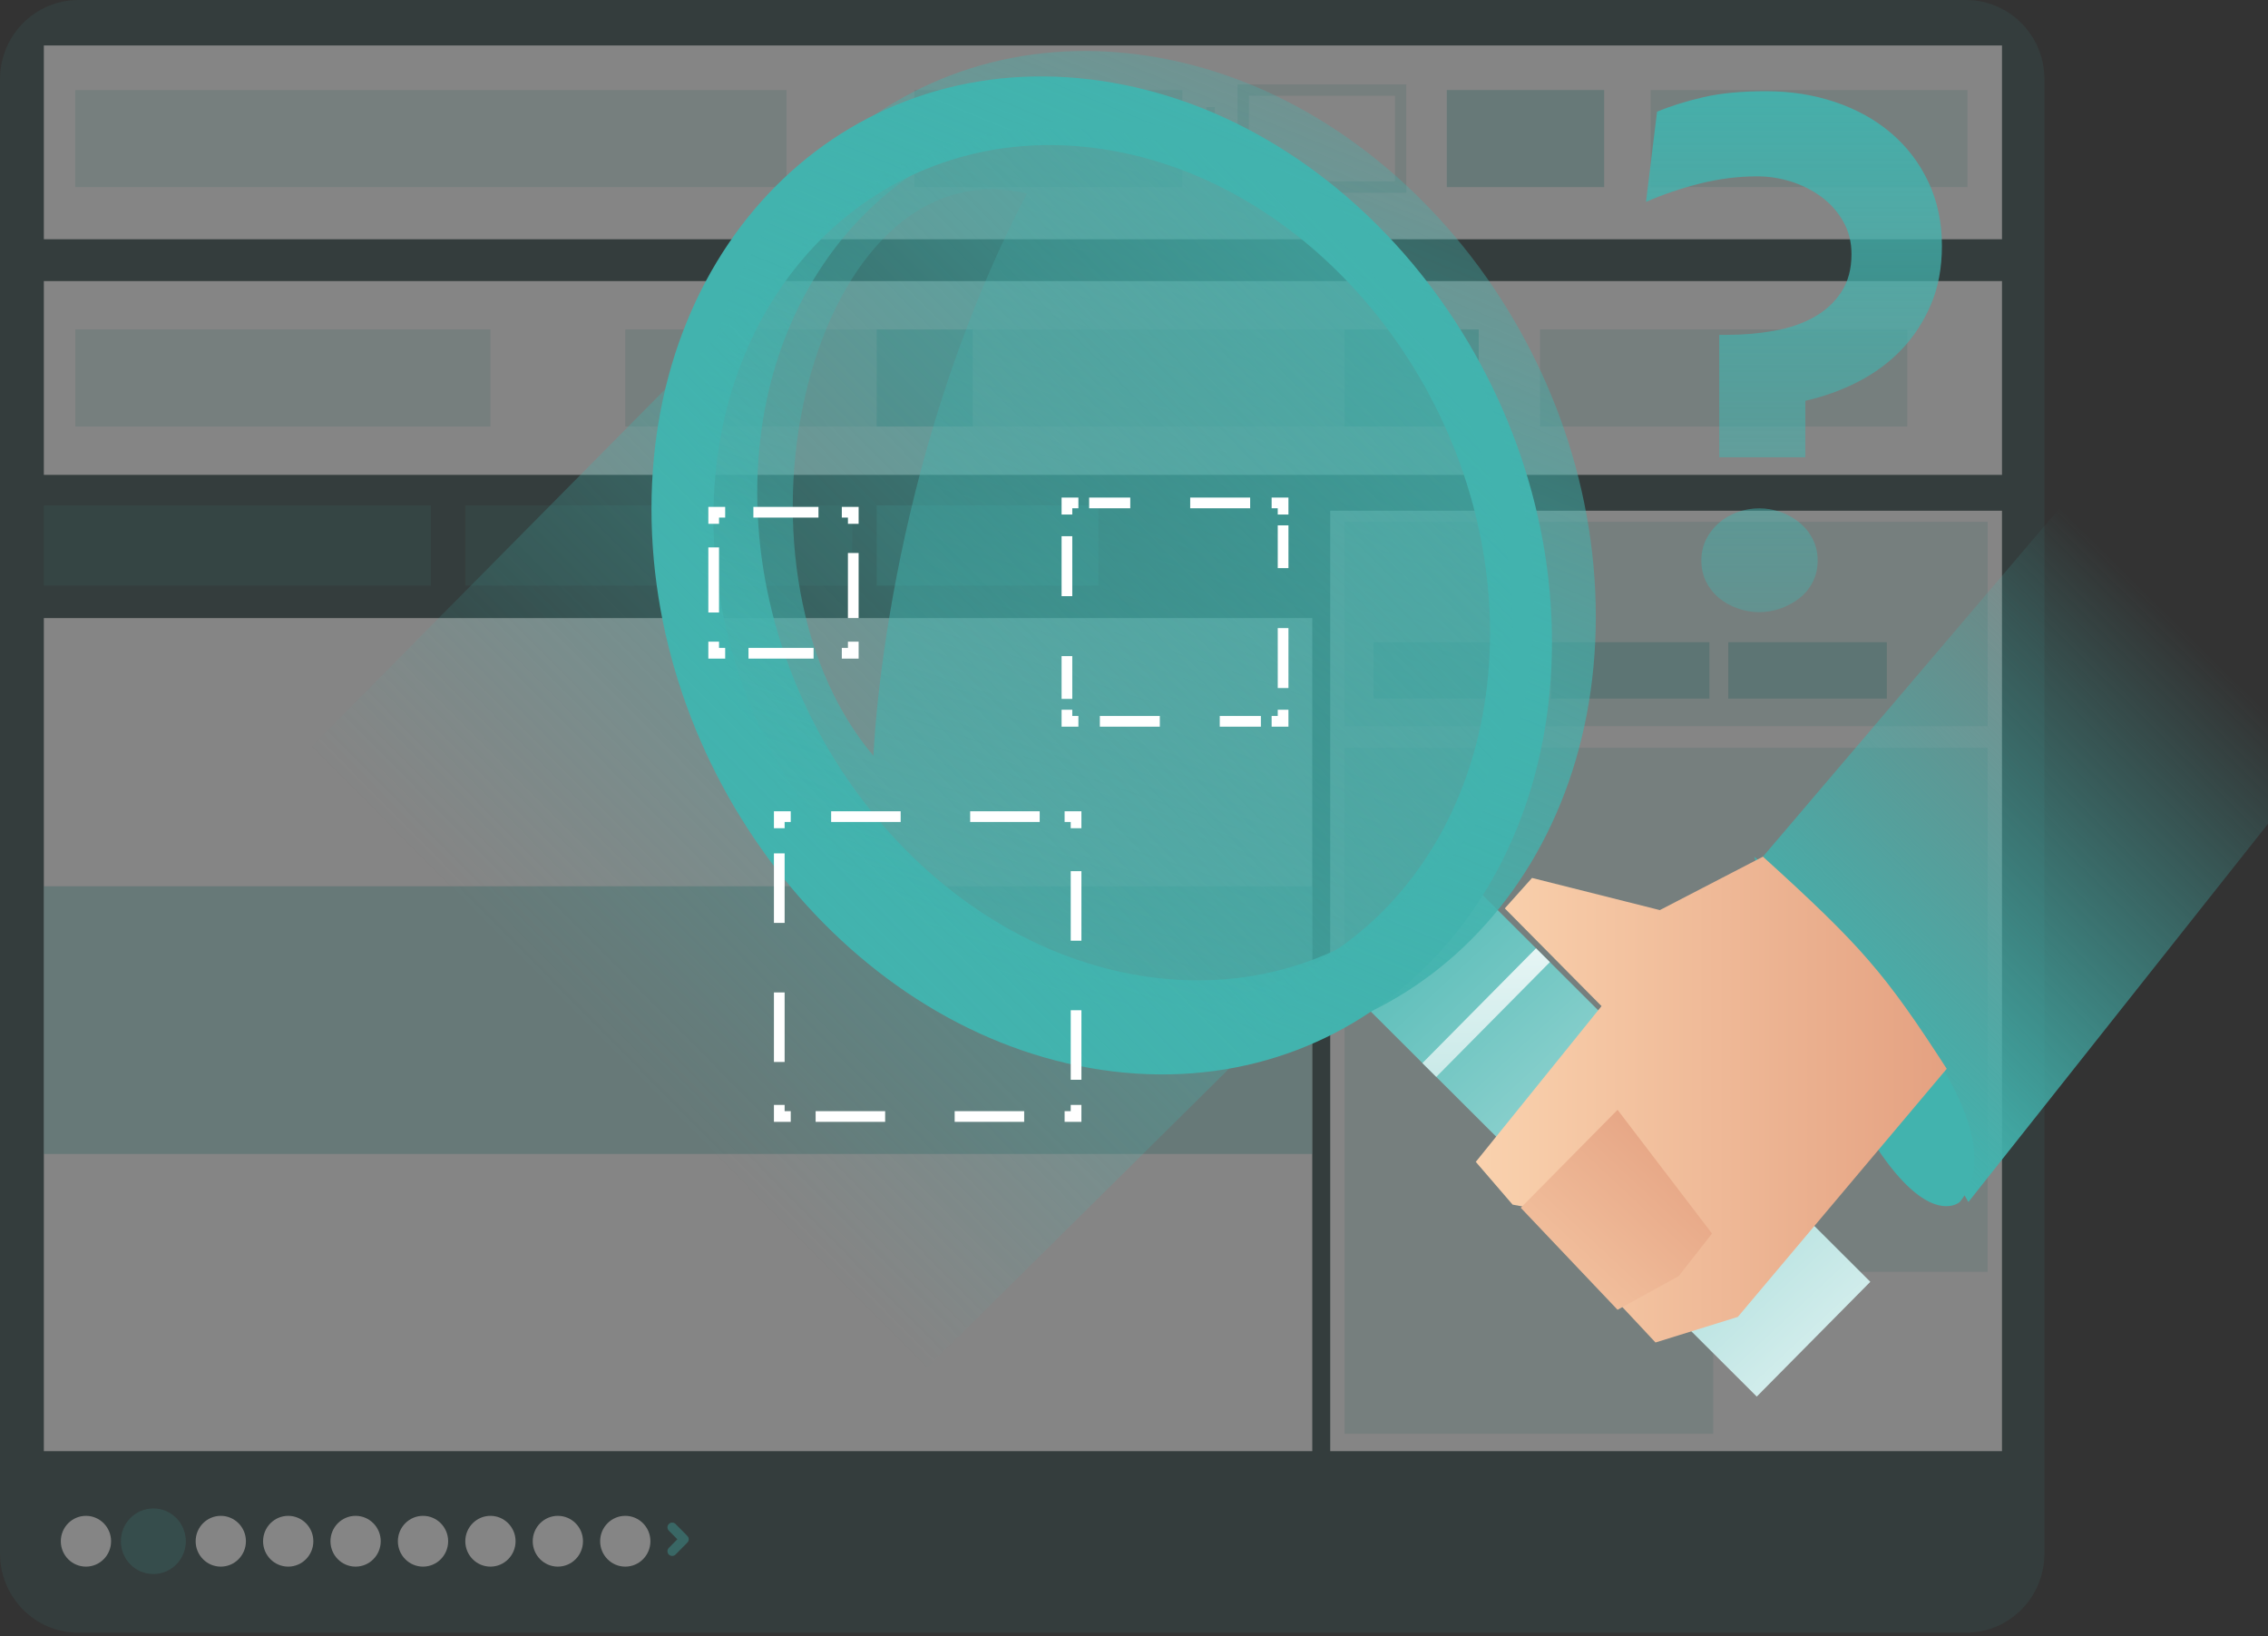 <svg width="384" height="277" viewBox="0 0 384 277" fill="none" xmlns="http://www.w3.org/2000/svg">
<rect x="0" y="0" width="384" height="277" fill="#333333" stroke="none"/>
<g clip-path="url(#clip0_1692_73952)">
<g opacity="0.4">
<path opacity="0.2" d="M13.273 276.388H332.879C340.208 276.388 346.151 270.384 346.151 262.98V13.407C346.151 6.003 340.208 -0 332.879 -0H13.273C5.943 -0 0 6.003 0 13.407V262.98C0 270.384 5.943 276.388 13.273 276.388Z" fill="#42B3AE"/>
<path opacity="0.2" d="M72.958 85.558H7.423V99.132H72.958V85.558Z" fill="#42B3AE"/>
<path opacity="0.2" d="M144.317 85.558H78.781V99.132H144.317V85.558Z" fill="#42B3AE"/>
<path opacity="0.4" d="M185.973 85.558H148.438V99.132H185.973V85.558Z" fill="#42B3AE"/>
<path d="M338.961 86.455H225.225V245.654H338.961V86.455Z" fill="white"/>
<path opacity="0.2" d="M336.531 88.34H227.663V122.921H336.531V88.34Z" fill="#42B3AE"/>
<path opacity="0.2" d="M336.526 126.579V215.296H290.067V242.708H227.659V126.579H336.526Z" fill="#42B3AE"/>
<path d="M338.962 7.697H7.423V40.501H338.962V7.697Z" fill="white"/>
<path d="M338.962 47.582H7.423V80.386H338.962V47.582Z" fill="white"/>
<path d="M222.184 104.631H7.423V245.653H222.184V104.631Z" fill="white"/>
<path opacity="0.4" d="M222.184 150.025H7.423V195.343H222.184V150.025Z" fill="#42B3AE"/>
<path opacity="0.2" d="M200.185 15.246H154.818V31.671H200.185V15.246Z" fill="#42B3AE"/>
<path opacity="0.2" d="M133.169 15.246H12.744V31.671H133.169V15.246Z" fill="#42B3AE"/>
<path opacity="0.2" d="M237.142 15.246H210.496V31.671H237.142V15.246Z" stroke="#42B3AE" stroke-width="1.921" stroke-miterlimit="10"/>
<path opacity="0.4" d="M271.607 15.246H244.962V31.671H271.607V15.246Z" fill="#42B3AE"/>
<path opacity="0.2" d="M322.931 55.772H260.742V72.197H322.931V55.772Z" fill="#42B3AE"/>
<path opacity="0.4" d="M259.384 108.713H232.538V118.26H259.384V108.713Z" fill="#42B3AE"/>
<path opacity="0.4" d="M289.425 108.713H262.579V118.26H289.425V108.713Z" fill="#42B3AE"/>
<path opacity="0.4" d="M319.467 108.713H292.621V118.26H319.467V108.713Z" fill="#42B3AE"/>
<path opacity="0.2" d="M250.368 55.772H105.867V72.197H250.368V55.772Z" fill="#42B3AE"/>
<path opacity="0.2" d="M83.034 55.772H12.745V72.197H83.034V55.772Z" fill="#42B3AE"/>
<path opacity="0.2" d="M333.119 15.246H279.474V31.671H333.119V15.246Z" fill="#42B3AE"/>
<path opacity="0.2" d="M205.68 18.126H204.24V28.787H205.68V18.126Z" fill="#42B3AE"/>
<path opacity="0.4" d="M25.964 266.454C29.001 266.454 31.462 263.967 31.462 260.899C31.462 257.832 29.001 255.345 25.964 255.345C22.927 255.345 20.465 257.832 20.465 260.899C20.465 263.967 22.927 266.454 25.964 266.454Z" fill="#42B3AE"/>
<path d="M14.552 265.198C16.902 265.198 18.808 263.274 18.808 260.899C18.808 258.525 16.902 256.6 14.552 256.6C12.202 256.6 10.296 258.525 10.296 260.899C10.296 263.274 12.202 265.198 14.552 265.198Z" fill="white"/>
<path d="M37.382 265.198C39.732 265.198 41.638 263.274 41.638 260.899C41.638 258.525 39.732 256.6 37.382 256.6C35.031 256.6 33.126 258.525 33.126 260.899C33.126 263.274 35.031 265.198 37.382 265.198Z" fill="white"/>
<path d="M48.797 265.198C51.147 265.198 53.053 263.274 53.053 260.899C53.053 258.525 51.147 256.6 48.797 256.6C46.446 256.6 44.541 258.525 44.541 260.899C44.541 263.274 46.446 265.198 48.797 265.198Z" fill="white"/>
<path d="M60.207 265.198C62.557 265.198 64.463 263.274 64.463 260.899C64.463 258.525 62.557 256.6 60.207 256.6C57.856 256.6 55.951 258.525 55.951 260.899C55.951 263.274 57.856 265.198 60.207 265.198Z" fill="white"/>
<path d="M71.622 265.198C73.972 265.198 75.878 263.274 75.878 260.899C75.878 258.525 73.972 256.6 71.622 256.6C69.272 256.6 67.366 258.525 67.366 260.899C67.366 263.274 69.272 265.198 71.622 265.198Z" fill="white"/>
<path d="M83.037 265.198C85.387 265.198 87.293 263.274 87.293 260.899C87.293 258.525 85.387 256.6 83.037 256.6C80.686 256.6 78.781 258.525 78.781 260.899C78.781 263.274 80.686 265.198 83.037 265.198Z" fill="white"/>
<path d="M94.452 265.198C96.802 265.198 98.708 263.274 98.708 260.899C98.708 258.525 96.802 256.6 94.452 256.6C92.102 256.6 90.196 258.525 90.196 260.899C90.196 263.274 92.102 265.198 94.452 265.198Z" fill="white"/>
<path d="M105.867 265.198C108.217 265.198 110.123 263.274 110.123 260.899C110.123 258.525 108.217 256.6 105.867 256.6C103.516 256.6 101.611 258.525 101.611 260.899C101.611 263.274 103.516 265.198 105.867 265.198Z" fill="white"/>
<path d="M113.811 258.547L115.81 260.566L113.811 262.586" stroke="#42B3AE" stroke-width="1.608" stroke-miterlimit="10" stroke-linecap="round" stroke-linejoin="round"/>
<path opacity="0.4" d="M250.368 55.772H227.663V72.197H250.368V55.772Z" fill="#42B3AE"/>
<path opacity="0.4" d="M164.698 55.772H148.438V72.197H164.698V55.772Z" fill="#42B3AE"/>
</g>
<path d="M359.809 73.004L298.487 145.016L333.278 203.47L400 119.269L359.809 73.004Z" fill="url(#paint0_linear_1692_73952)"/>
<path d="M297.016 145.016C297.016 145.016 345.675 186.769 331.808 203.47C331.808 203.47 319.162 215.039 297.016 145.016Z" fill="url(#paint1_linear_1692_73952)"/>
<path d="M247.616 148.11L228.382 167.539L297.439 236.411L316.669 216.982L247.616 148.11Z" fill="url(#paint2_linear_1692_73952)"/>
<path d="M260.066 160.53L240.832 179.959L243.179 182.296L262.412 162.867L260.066 160.53Z" fill="url(#paint3_linear_1692_73952)"/>
<path d="M298.489 145.016L281.032 154.06L259.391 148.617L254.781 153.77L271.159 170.315L249.869 196.681L256.099 203.915L258.958 204.458L280.298 227.256L294.24 222.92L329.605 180.925C319.091 164.644 315.129 160.117 298.489 145.016Z" fill="url(#paint4_linear_1692_73952)"/>
<path d="M186.535 181.113C144.432 174.888 110.303 132.368 110.303 86.139C110.303 39.91 144.432 7.479 186.535 13.703C228.639 19.927 262.768 62.447 262.768 108.676C262.768 154.906 228.635 187.337 186.535 181.113ZM252.282 107.128C252.282 67.257 222.846 30.584 186.535 25.218C150.225 19.851 120.789 47.82 120.789 87.688C120.789 127.555 150.225 164.231 186.535 169.598C222.846 174.968 252.282 146.999 252.282 107.128Z" fill="url(#paint5_linear_1692_73952)"/>
<path d="M193.957 176.806C151.854 170.582 117.725 128.062 117.725 81.833C117.725 35.603 151.854 3.172 193.957 9.397C236.06 15.621 270.189 58.141 270.189 104.37C270.189 150.599 236.06 183.031 193.957 176.806ZM259.704 102.821C259.704 62.95 230.268 26.278 193.957 20.911C157.646 15.545 128.21 43.514 128.21 83.382C128.21 123.249 157.646 159.925 193.957 165.292C230.268 170.662 259.704 142.693 259.704 102.821Z" fill="url(#paint6_linear_1692_73952)"/>
<path d="M187.365 22.345C150.216 16.851 120.102 45.468 120.102 86.251C120.102 127.042 150.216 164.561 187.365 170.047C224.513 175.54 254.627 146.93 254.627 106.14C254.627 65.35 224.513 27.841 187.365 22.345ZM147.891 127.957C120.213 95.258 137.459 24.129 173.87 32.767C149.564 79.198 147.891 127.957 147.891 127.957Z" fill="url(#paint7_linear_1692_73952)"/>
<path d="M297.546 29.854C294.282 29.854 291.051 30.259 287.855 31.063C284.66 31.87 281.604 32.905 278.688 34.168L280.562 18.907C282.922 17.927 285.563 17.102 288.479 16.436C291.395 15.77 294.902 15.437 299 15.437C303.166 15.437 307.075 16.052 310.718 17.279C314.365 18.506 317.524 20.261 320.197 22.541C322.869 24.82 324.972 27.574 326.498 30.802C328.024 34.03 328.791 37.642 328.791 41.64C328.791 45.36 328.164 48.675 326.917 51.584C325.667 54.498 324.001 57.041 321.916 59.213C319.831 61.388 317.385 63.193 314.572 64.634C311.76 66.074 308.791 67.141 305.667 67.843V77.419H291.083V56.687H292.333C295.11 56.687 297.786 56.459 300.354 56.003C302.923 55.547 305.18 54.776 307.125 53.687C309.07 52.601 310.614 51.179 311.76 49.424C312.907 47.673 313.48 45.53 313.48 43.005C313.48 40.971 313.011 39.129 312.072 37.479C311.133 35.832 309.901 34.446 308.375 33.321C306.845 32.199 305.147 31.338 303.27 30.741C301.397 30.154 299.487 29.854 297.546 29.854ZM301.5 102.992C300.318 103.412 299.104 103.622 297.854 103.622C296.603 103.622 295.389 103.412 294.207 102.992C293.025 102.572 291.982 101.993 291.083 101.255C290.18 100.517 289.449 99.609 288.894 98.519C288.339 97.434 288.06 96.222 288.06 94.89C288.06 93.558 288.335 92.35 288.894 91.26C289.449 90.175 290.177 89.245 291.083 88.47C291.986 87.699 293.025 87.102 294.207 86.683C295.385 86.263 296.603 86.049 297.854 86.049C299.104 86.049 300.318 86.259 301.5 86.683C302.679 87.102 303.739 87.699 304.678 88.47C305.617 89.241 306.362 90.171 306.917 91.26C307.472 92.35 307.752 93.558 307.752 94.89C307.752 96.225 307.472 97.434 306.917 98.519C306.362 99.609 305.617 100.521 304.678 101.255C303.743 101.99 302.683 102.569 301.5 102.992Z" fill="url(#paint8_linear_1692_73952)"/>
<path d="M257.485 204.454L273.871 187.869L289.866 208.814L284.231 216.019L273.871 221.718L257.485 204.454Z" fill="url(#paint9_linear_1692_73952)"/>
<path d="M246.3 143.08L151.991 236.447L47.888 131.287L141.258 36.972C153.427 25.384 170.25 19.598 188.835 22.345C225.981 27.842 256.094 65.353 256.094 106.14C256.097 120.202 252.522 132.81 246.3 143.08Z" fill="url(#paint10_linear_1692_73952)"/>
<path d="M182.191 140.2V138.238H180.25" stroke="white" stroke-width="1.811" stroke-miterlimit="10"/>
<path d="M176.032 138.238H135.989" stroke="white" stroke-width="1.811" stroke-miterlimit="10" stroke-dasharray="11.77 11.77"/>
<path d="M133.882 138.238H131.941V140.2" stroke="white" stroke-width="1.811" stroke-miterlimit="10"/>
<path d="M131.941 144.459V184.909" stroke="white" stroke-width="1.811" stroke-miterlimit="10" stroke-dasharray="11.77 11.77"/>
<path d="M131.941 187.04V189.001H133.882" stroke="white" stroke-width="1.811" stroke-miterlimit="10"/>
<path d="M138.096 189.002H178.143" stroke="white" stroke-width="1.811" stroke-miterlimit="10" stroke-dasharray="11.77 11.77"/>
<path d="M180.25 189.001H182.191V187.04" stroke="white" stroke-width="1.811" stroke-miterlimit="10"/>
<path d="M182.193 182.781V142.327" stroke="white" stroke-width="1.811" stroke-miterlimit="10" stroke-dasharray="11.77 11.77"/>
<path d="M144.471 88.673V86.711H142.529" stroke="white" stroke-width="1.811" stroke-miterlimit="10"/>
<path d="M138.577 86.711H124.756" stroke="white" stroke-width="1.811" stroke-miterlimit="10" stroke-dasharray="11.02 11.02"/>
<path d="M122.782 86.711H120.837V88.673" stroke="white" stroke-width="1.811" stroke-miterlimit="10"/>
<path d="M120.836 92.663V106.624" stroke="white" stroke-width="1.811" stroke-miterlimit="10" stroke-dasharray="11.02 11.02"/>
<path d="M120.836 108.619V110.584H122.782" stroke="white" stroke-width="1.811" stroke-miterlimit="10"/>
<path d="M126.729 110.583H140.554" stroke="white" stroke-width="1.811" stroke-miterlimit="10" stroke-dasharray="11.02 11.02"/>
<path d="M142.529 110.584H144.471V108.619" stroke="white" stroke-width="1.811" stroke-miterlimit="10"/>
<path d="M144.469 104.631V90.666" stroke="white" stroke-width="1.811" stroke-miterlimit="10" stroke-dasharray="11.02 11.02"/>
<path d="M217.244 87.099V85.134H215.303" stroke="white" stroke-width="1.811" stroke-miterlimit="10"/>
<path d="M211.666 85.134H184.405" stroke="white" stroke-width="1.811" stroke-miterlimit="10" stroke-dasharray="10.15 10.15"/>
<path d="M182.586 85.134H180.645V87.099" stroke="white" stroke-width="1.811" stroke-miterlimit="10"/>
<path d="M180.645 90.768V118.31" stroke="white" stroke-width="1.811" stroke-miterlimit="10" stroke-dasharray="10.15 10.15"/>
<path d="M180.645 120.144V122.105H182.586" stroke="white" stroke-width="1.811" stroke-miterlimit="10"/>
<path d="M186.221 122.106H213.483" stroke="white" stroke-width="1.811" stroke-miterlimit="10" stroke-dasharray="10.15 10.15"/>
<path d="M215.303 122.105H217.244V120.144" stroke="white" stroke-width="1.811" stroke-miterlimit="10"/>
<path d="M217.245 116.472V88.933" stroke="white" stroke-width="1.811" stroke-miterlimit="10" stroke-dasharray="10.15 10.15"/>
</g>
<defs>
<linearGradient id="paint0_linear_1692_73952" x1="309.424" y1="176.561" x2="374.245" y2="110.977" gradientUnits="userSpaceOnUse">
<stop stop-color="#42B3AE"/>
<stop offset="1" stop-color="#42B3AE" stop-opacity="0"/>
</linearGradient>
<linearGradient id="paint1_linear_1692_73952" x1="391.322" y1="85.09" x2="476.215" y2="-11.35" gradientUnits="userSpaceOnUse">
<stop stop-color="#42B3AE"/>
<stop offset="1" stop-color="white"/>
</linearGradient>
<linearGradient id="paint2_linear_1692_73952" x1="225.2" y1="140.608" x2="332.954" y2="255.857" gradientUnits="userSpaceOnUse">
<stop stop-color="#42B3AE"/>
<stop offset="1" stop-color="white"/>
</linearGradient>
<linearGradient id="paint3_linear_1692_73952" x1="251.622" y1="284.432" x2="251.622" y2="141.96" gradientUnits="userSpaceOnUse">
<stop stop-color="#42B3AE"/>
<stop offset="1" stop-color="white"/>
</linearGradient>
<linearGradient id="paint4_linear_1692_73952" x1="249.871" y1="186.133" x2="329.603" y2="186.133" gradientUnits="userSpaceOnUse">
<stop stop-color="#FAD2AE"/>
<stop offset="1" stop-color="#E4A181"/>
</linearGradient>
<linearGradient id="paint5_linear_1692_73952" x1="290.843" y1="-50.852" x2="520.528" y2="-370.787" gradientUnits="userSpaceOnUse">
<stop stop-color="#42B3AE"/>
<stop offset="1" stop-color="white"/>
</linearGradient>
<linearGradient id="paint6_linear_1692_73952" x1="167.823" y1="158.127" x2="250.596" y2="-43.707" gradientUnits="userSpaceOnUse">
<stop stop-color="#42B3AE"/>
<stop offset="1" stop-color="#42B3AE" stop-opacity="0"/>
</linearGradient>
<linearGradient id="paint7_linear_1692_73952" x1="146.39" y1="221.807" x2="220.16" y2="0.191" gradientUnits="userSpaceOnUse">
<stop stop-color="#42B3AE"/>
<stop offset="1" stop-color="#42B3AE" stop-opacity="0"/>
</linearGradient>
<linearGradient id="paint8_linear_1692_73952" x1="303.742" y1="2.309" x2="303.742" y2="162.467" gradientUnits="userSpaceOnUse">
<stop stop-color="#42B3AE"/>
<stop offset="1" stop-color="#42B3AE" stop-opacity="0"/>
</linearGradient>
<linearGradient id="paint9_linear_1692_73952" x1="251.32" y1="231.565" x2="288.274" y2="192.03" gradientUnits="userSpaceOnUse">
<stop stop-color="#FAD2AE"/>
<stop offset="1" stop-color="#E4A181"/>
</linearGradient>
<linearGradient id="paint10_linear_1692_73952" x1="275.239" y1="7.736" x2="103.235" y2="178.011" gradientUnits="userSpaceOnUse">
<stop stop-color="#42B3AE"/>
<stop offset="1" stop-color="#42B3AE" stop-opacity="0"/>
</linearGradient>
<clipPath id="clip0_1692_73952">
<rect width="384" height="277" fill="white"/>
</clipPath>
</defs>
</svg>

